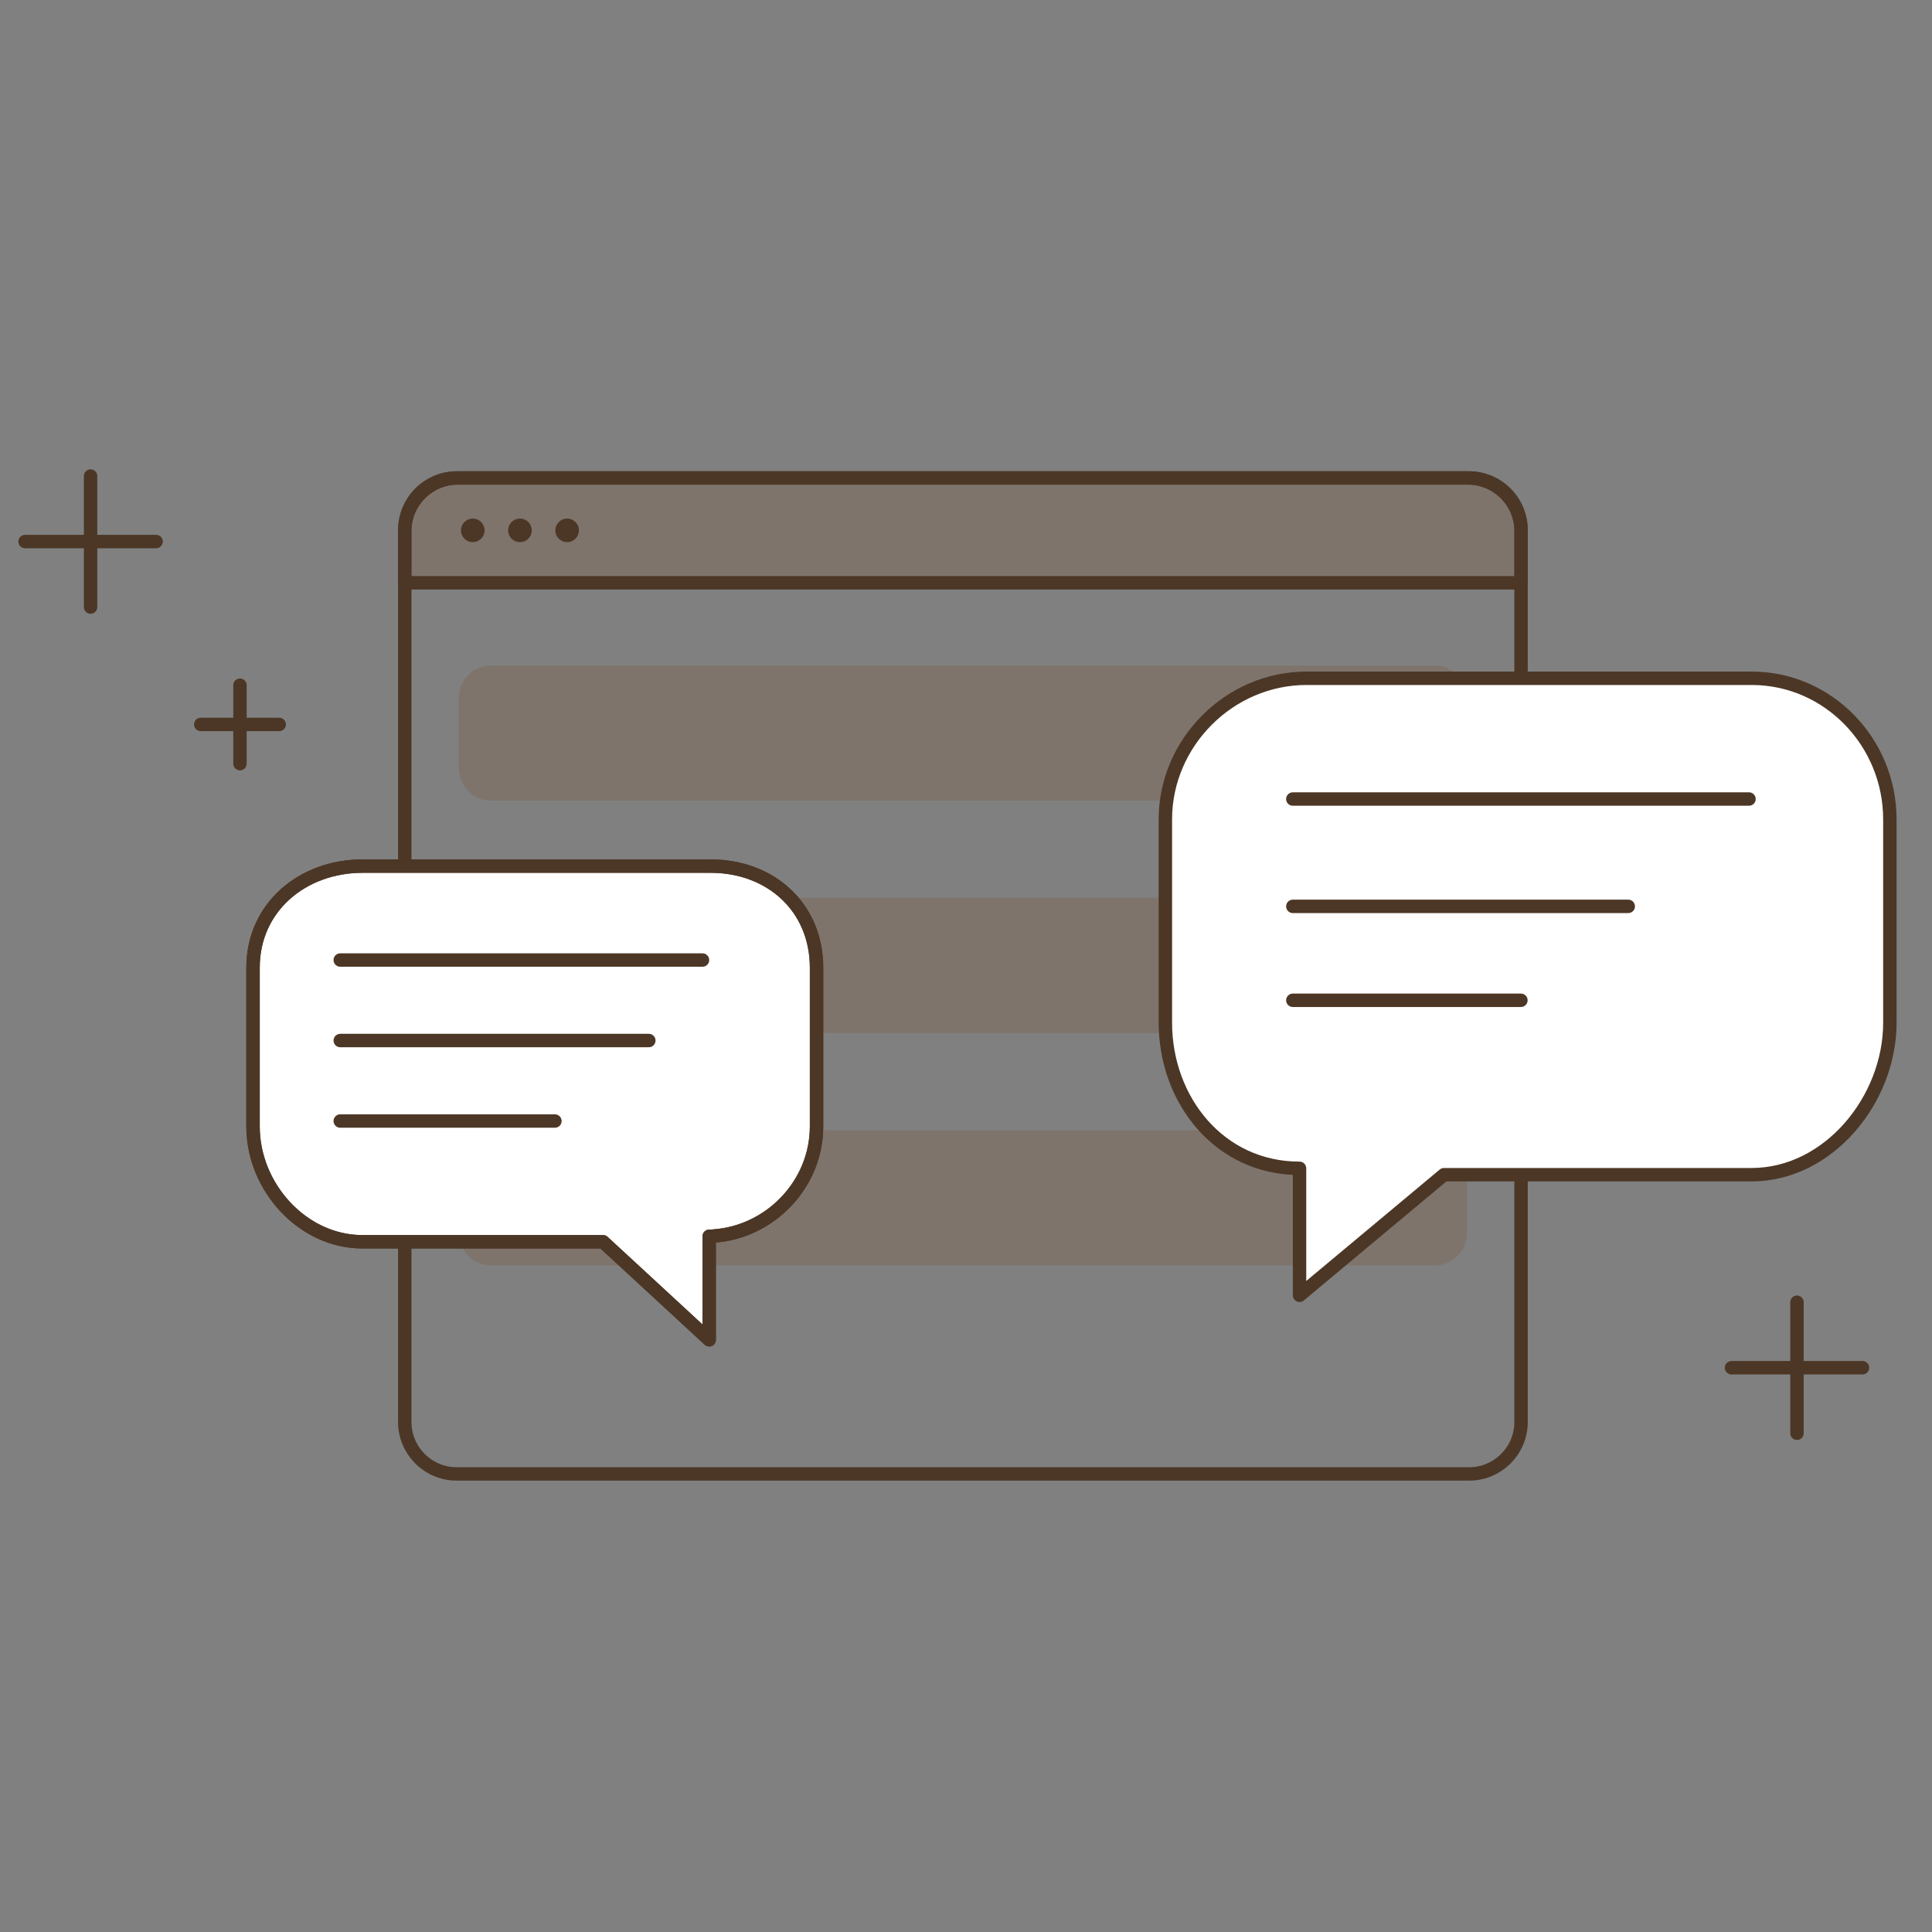 <?xml version="1.0" ?><svg enable-background="new 0 0 144 144" id="Layer_1" version="1.1" viewBox="0 0 144 144" xml:space="preserve" xmlns="http://www.w3.org/2000/svg" xmlns:xlink="http://www.w3.org/1999/xlink"><rect x="0" y="0" width="144" height="144" fill="#808080" stroke="none"/><g><path d="M30.169,64.158   V39.488c0-2.126,1.739-3.865,3.865-3.865h75.472c2.126,0,3.865,1.739,3.865,3.865v11.125" fill="none" stroke="#4c3726" stroke-linecap="round" stroke-linejoin="round" stroke-miterlimit="10"/><path d="M113.371,87.08   v18.913c0,2.126-1.739,3.865-3.865,3.865H34.034c-2.126,0-3.865-1.739-3.865-3.865V92.289" fill="none" stroke="#4c3726" stroke-linecap="round" stroke-linejoin="round" stroke-miterlimit="10"/><path d="M30.169,43.436V39.6c0-2.187,1.789-3.977,3.977-3.977h75.25c2.187,0,3.977,1.789,3.977,3.977   v3.836H30.169z" fill="#7a583e" opacity="0.3"/><path d="M30.169,43.436V39.6   c0-2.187,1.789-3.977,3.977-3.977h75.25c2.187,0,3.977,1.789,3.977,3.977v3.836H30.169z" fill="none" stroke="#4c3726" stroke-linecap="round" stroke-linejoin="round" stroke-miterlimit="10"/><circle cx="35.238" cy="39.53" fill="#4c3726" r="0.88"/><circle cx="38.754" cy="39.53" fill="#4c3726" r="0.88"/><path d="M106.926,59.673H36.614c-1.329,0-2.417-1.088-2.417-2.417v-5.238   c0-1.329,1.088-2.417,2.417-2.417h70.311c1.329,0,2.417,1.088,2.417,2.417v5.238C109.342,58.585,108.255,59.673,106.926,59.673z" fill="#7a583e" opacity="0.3"/><path d="M106.926,76.994H36.614c-1.329,0-2.417-1.088-2.417-2.417v-5.238   c0-1.329,1.088-2.417,2.417-2.417h70.311c1.329,0,2.417,1.087,2.417,2.417v5.238C109.342,75.907,108.255,76.994,106.926,76.994z" fill="#7a583e" opacity="0.3"/><path d="M106.926,94.316H36.614c-1.329,0-2.417-1.088-2.417-2.417v-5.238   c0-1.329,1.088-2.417,2.417-2.417h70.311c1.329,0,2.417,1.088,2.417,2.417V91.9C109.342,93.229,108.255,94.316,106.926,94.316z" fill="#7a583e" opacity="0.3"/><circle cx="42.27" cy="39.53" fill="#4c3726" r="0.88"/><path d="M130.558,50.555   H97.374c-5.731,0-10.514,4.785-10.514,10.515v15.158c0,5.731,4,10.852,10,10.852l0,0v9.465l10.769-8.99h22.929   c5.731,0,10.302-5.597,10.302-11.327V61.07C140.86,55.34,136.289,50.555,130.558,50.555z" fill="#FFFFFF" stroke="#4c3726" stroke-linecap="round" stroke-linejoin="round" stroke-miterlimit="10"/><path d="M27.017,64.555   h25.952c4.482,0,7.891,3.079,7.891,7.561V83.97c0,4.291-3.451,7.859-7.648,8.155c0.001,0.02-0.352,0.02-0.352,0.02v7.714   l-7.912-7.304H27.017c-4.482,0-8.157-4.103-8.157-8.585V72.116C18.86,67.634,22.535,64.555,27.017,64.555z" fill="#FFFFFF" stroke="#4c3726" stroke-linecap="round" stroke-linejoin="round" stroke-miterlimit="10"/><path d="M27.017,64.555   h25.952c4.482,0,7.891,3.079,7.891,7.561V83.97c0,4.291-3.451,7.859-7.648,8.155c0.001,0.02-0.352,0.02-0.352,0.02v7.714   l-7.912-7.304H27.017c-4.482,0-8.157-4.103-8.157-8.585V72.116C18.86,67.634,22.535,64.555,27.017,64.555z" fill="none" stroke="#4c3726" stroke-linecap="round" stroke-linejoin="round" stroke-miterlimit="10"/><line fill="#FFFFFF" stroke="#4c3726" stroke-linecap="round" stroke-linejoin="round" stroke-miterlimit="10" x1="25.36" x2="52.36" y1="71.555" y2="71.555"/><line fill="#FFFFFF" stroke="#4c3726" stroke-linecap="round" stroke-linejoin="round" stroke-miterlimit="10" x1="25.36" x2="48.36" y1="77.555" y2="77.555"/><line fill="#FFFFFF" stroke="#4c3726" stroke-linecap="round" stroke-linejoin="round" stroke-miterlimit="10" x1="25.36" x2="41.36" y1="83.555" y2="83.555"/><line fill="#FFFFFF" stroke="#4c3726" stroke-linecap="round" stroke-linejoin="round" stroke-miterlimit="10" x1="96.36" x2="130.36" y1="59.555" y2="59.555"/><line fill="#FFFFFF" stroke="#4c3726" stroke-linecap="round" stroke-linejoin="round" stroke-miterlimit="10" x1="96.36" x2="121.36" y1="67.555" y2="67.555"/><line fill="#FFFFFF" stroke="#4c3726" stroke-linecap="round" stroke-linejoin="round" stroke-miterlimit="10" x1="96.36" x2="113.36" y1="74.555" y2="74.555"/><g><line fill="none" stroke="#4c3726" stroke-linecap="round" stroke-linejoin="round" stroke-miterlimit="10" x1="6.751" x2="6.751" y1="35.481" y2="45.248"/><line fill="none" stroke="#4c3726" stroke-linecap="round" stroke-linejoin="round" stroke-miterlimit="10" x1="1.868" x2="11.635" y1="40.364" y2="40.364"/></g><g><line fill="none" stroke="#4c3726" stroke-linecap="round" stroke-linejoin="round" stroke-miterlimit="10" x1="17.886" x2="17.886" y1="51.071" y2="56.918"/><line fill="none" stroke="#4c3726" stroke-linecap="round" stroke-linejoin="round" stroke-miterlimit="10" x1="14.963" x2="20.81" y1="53.995" y2="53.995"/></g><g><line fill="none" stroke="#4c3726" stroke-linecap="round" stroke-linejoin="round" stroke-miterlimit="10" x1="133.937" x2="133.937" y1="97.06" y2="106.827"/><line fill="none" stroke="#4c3726" stroke-linecap="round" stroke-linejoin="round" stroke-miterlimit="10" x1="129.054" x2="138.821" y1="101.943" y2="101.943"/></g></g><g/><g/><g/><g/><g/><g/></svg>